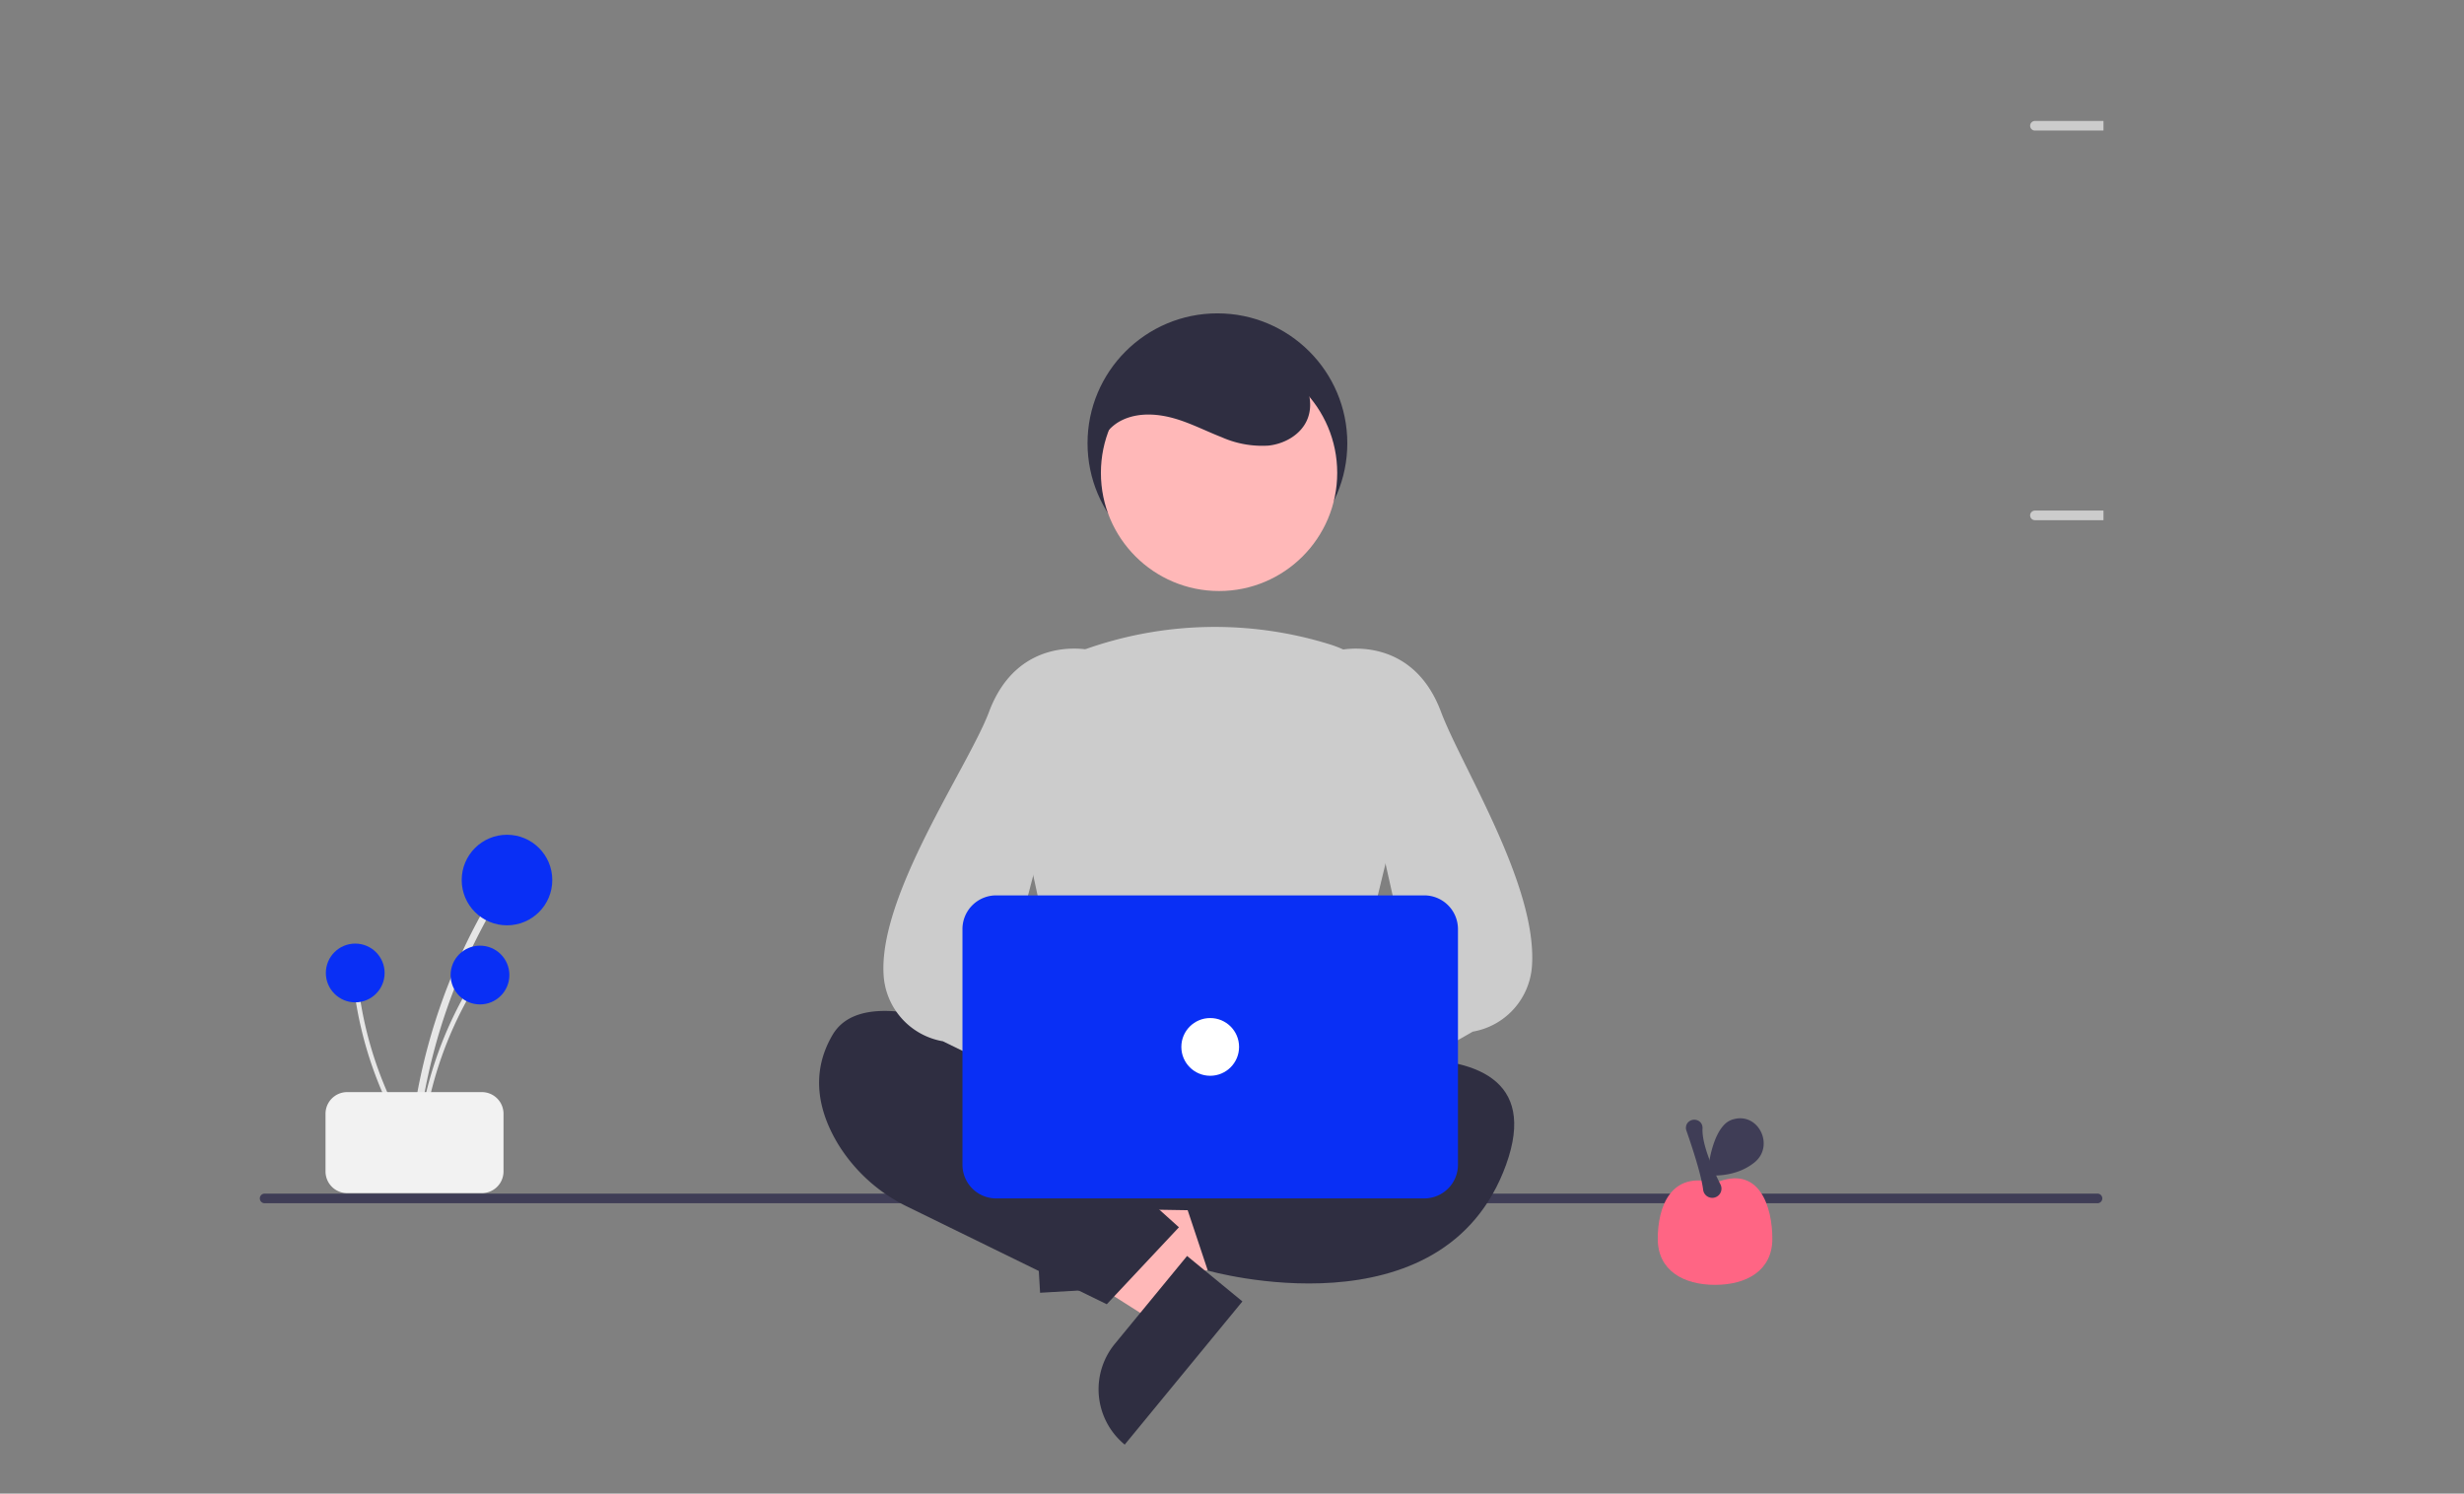 <?xml version="1.0" encoding="UTF-8" standalone="no"?>
<!-- Created with Inkscape (http://www.inkscape.org/) -->

<svg
   xmlns:dc="http://purl.org/dc/elements/1.1/"
   xmlns:cc="http://creativecommons.org/ns#"
   xmlns:rdf="http://www.w3.org/1999/02/22-rdf-syntax-ns#"
   xmlns:svg="http://www.w3.org/2000/svg"
   xmlns="http://www.w3.org/2000/svg"
   xmlns:sodipodi="http://sodipodi.sourceforge.net/DTD/sodipodi-0.dtd"
   xmlns:inkscape="http://www.inkscape.org/namespaces/inkscape"
   width="135.731mm"
   height="82.285mm"
   viewBox="0 0 135.731 82.285"
   version="1.1"
   id="svg8"
   inkscape:version="0.92.4 (5da689c313, 2019-01-14)"
   sodipodi:docname="drawing.svg">
  <rect x="0" y="0" width="135.731" height="82.285" fill="#808080" stroke="none"/>
  <defs
     id="defs2">
    <style
       id="style4779">.a{fill:#fff;stroke:#404040;stroke-width:3px;}.b{fill:#404040;}.c{fill:#e1e1e1;}.d{fill:#68caad;}.e{fill:#e18888;}.f{stroke:none;}.g{fill:none;}</style>
    <clipPath
       id="clipPath7393"
       clipPathUnits="userSpaceOnUse">
      <rect
         y="132.53"
         x="-3.484"
         height="298.651"
         width="386.725"
         id="rect7395"
         style="opacity:1;fill:#b0d7ff;fill-opacity:0.376;stroke:#591e1e;stroke-width:3.78;stroke-linejoin:bevel;stroke-miterlimit:4;stroke-dasharray:22.677, 7.559;stroke-dashoffset:0;stroke-opacity:1" />
    </clipPath>
    <style
       id="style1011">.a{fill:#fff;stroke:#404040;stroke-width:3px;}.b{fill:#404040;}.c{fill:#e1e1e1;}.d{fill:#68caad;}.e{fill:#e18888;}.f{stroke:none;}.g{fill:none;}</style>
    <clipPath
       id="clipPath7393-9"
       clipPathUnits="userSpaceOnUse">
      <rect
         y="132.53"
         x="-3.484"
         height="298.651"
         width="386.725"
         id="rect7395-7"
         style="opacity:1;fill:#b0d7ff;fill-opacity:0.376;stroke:#591e1e;stroke-width:3.78;stroke-linejoin:bevel;stroke-miterlimit:4;stroke-dasharray:22.677, 7.559;stroke-dashoffset:0;stroke-opacity:1" />
    </clipPath>
    <style
       id="style4779-5">.a{fill:#fff;stroke:#404040;stroke-width:3px;}.b{fill:#404040;}.c{fill:#e1e1e1;}.d{fill:#68caad;}.e{fill:#e18888;}.f{stroke:none;}.g{fill:none;}</style>
    <meshgradient
       y="0"
       x="0"
       gradientUnits="userSpaceOnUse"
       id="meshgradient4871"
       inkscape:collect="always">
      <meshrow
         id="meshrow4873">
        <meshpatch
           id="meshpatch4875">
          <stop
             id="stop4877"
             style="stop-color:#ffffff;stop-opacity:1"
             path="c 218.333,0  436.667,0  655,0" />
          <stop
             id="stop4879"
             style="stop-color:#000000;stop-opacity:1"
             path="c 0,137.893  0,275.786  0,413.679" />
          <stop
             id="stop4881"
             style="stop-color:#ffffff;stop-opacity:1"
             path="c -218.333,0  -436.667,0  -655,0" />
          <stop
             id="stop4883"
             style="stop-color:#000000;stop-opacity:1"
             path="c 0,-137.893  0,-275.786  0,-413.679" />
        </meshpatch>
      </meshrow>
    </meshgradient>
    <clipPath
       id="clipPath7393-3"
       clipPathUnits="userSpaceOnUse">
      <rect
         y="132.53"
         x="-3.484"
         height="298.651"
         width="386.725"
         id="rect7395-9"
         style="opacity:1;fill:#b0d7ff;fill-opacity:0.376;stroke:#591e1e;stroke-width:3.78;stroke-linejoin:bevel;stroke-miterlimit:4;stroke-dasharray:22.677, 7.559;stroke-dashoffset:0;stroke-opacity:1" />
    </clipPath>
  </defs>
  <sodipodi:namedview
     id="base"
     pagecolor="#ffffff"
     bordercolor="#666666"
     borderopacity="1.0"
     inkscape:pageopacity="0.0"
     inkscape:pageshadow="2"
     inkscape:zoom="0.35"
     inkscape:cx="-216.35712"
     inkscape:cy="84.071419"
     inkscape:document-units="mm"
     inkscape:current-layer="layer1"
     showgrid="false"
     inkscape:window-width="1855"
     inkscape:window-height="1057"
     inkscape:window-x="-8"
     inkscape:window-y="-8"
     inkscape:window-maximized="1" />
  <g
     inkscape:label="Layer 1"
     inkscape:groupmode="layer"
     id="layer1"
     transform="translate(-40.236,-88.792)">
    <g
       transform="translate(5.128,-5.116)"
       id="layer1-0"
       inkscape:label="Layer 1">
      <g
         clip-path="url(#clipPath7393-3)"
         style="fill:url(#meshgradient4871);fill-opacity:1"
         transform="matrix(0.265,0,0,0.265,49.42,63.869)"
         id="g4777">
        <path
           style="fill:#e6e6e6;fill-opacity:1"
           inkscape:connector-curvature="0"
           d="m 689.063,372.583 a 122.041,122.041 0 0 1 10.101,-38.517 q 2.28,-5.092 5.018,-9.961 a 0.744,0.744 0 0 0 -1.284,-0.75 123.729,123.729 0 0 0 -13.768,37.982 q -1.034,5.584 -1.554,11.246 c -0.088,0.952 1.399,0.946 1.486,0 z"
           transform="translate(-272.5,-243.16)"
           id="path4518" />
        <circle
           style="fill:#e6e6e6;fill-opacity:1"
           cx="435.282"
           cy="73.914"
           r="9.414"
           id="circle4520" />
        <path
           style="fill:#e6e6e6;fill-opacity:1"
           inkscape:connector-curvature="0"
           d="m 690.026,372.833 a 79.174,79.174 0 0 1 6.553,-24.988 q 1.479,-3.304 3.255,-6.462 a 0.483,0.483 0 0 0 -0.833,-0.487 80.268,80.268 0 0 0 -8.932,24.641 q -0.671,3.622 -1.008,7.296 c -0.057,0.618 0.908,0.614 0.964,0 z"
           transform="translate(-272.5,-243.16)"
           id="path4522" />
        <circle
           style="fill:#e6e6e6;fill-opacity:1"
           cx="429.67"
           cy="93.662"
           r="6.108"
           id="circle4524" />
        <path
           style="fill:#e6e6e6;fill-opacity:1"
           inkscape:connector-curvature="0"
           d="m 688.809,372.257 a 79.174,79.174 0 0 1 -10.202,-23.733 q -0.866,-3.515 -1.408,-7.097 a 0.483,0.483 0 0 0 -0.956,0.128 80.268,80.268 0 0 0 8.113,24.922 q 1.699,3.269 3.693,6.373 c 0.335,0.522 1.093,-0.074 0.76,-0.593 z"
           transform="translate(-272.5,-243.16)"
           id="path4526" />
        <circle
           style="fill:#e6e6e6;fill-opacity:1"
           cx="403.735"
           cy="93.233"
           r="6.108"
           id="circle4528" />
        <path
           inkscape:connector-curvature="0"
           d="m 670.059,377.66 v -12 a 4.505,4.505 0 0 1 4.5,-4.5 h 28 a 4.505,4.505 0 0 1 4.5,4.5 v 12 a 4.505,4.505 0 0 1 -4.5,4.5 h -28 a 4.505,4.505 0 0 1 -4.5,-4.5 z"
           transform="translate(-272.5,-243.16)"
           style="isolation:isolate;fill:#f2f2f2;fill-opacity:1"
           id="path4530" />
        <path
           inkscape:connector-curvature="0"
           d="m 701.559,301.16 h -12 a 4.505,4.505 0 0 1 -4.5,-4.5 v -49 a 4.505,4.505 0 0 1 4.5,-4.5 h 12 a 4.505,4.505 0 0 1 4.5,4.5 v 49 a 4.505,4.505 0 0 1 -4.5,4.5 z"
           transform="translate(-272.5,-243.16)"
           style="isolation:isolate;fill:#f2f2f2;fill-opacity:1"
           id="path4532" />
        <rect
           style="fill:#cccccc;fill-opacity:1"
           x="413.059"
           y="9.5"
           width="20"
           height="4"
           id="rect4534" />
        <rect
           style="fill:#cccccc;fill-opacity:1"
           x="413.059"
           y="40.5"
           width="20"
           height="4"
           id="rect4536" />
        <path
           inkscape:connector-curvature="0"
           d="m 731.559,301.16 h -12 a 4.505,4.505 0 0 1 -4.5,-4.5 v -49 a 4.505,4.505 0 0 1 4.5,-4.5 h 12 a 4.505,4.505 0 0 1 4.5,4.5 v 49 a 4.505,4.505 0 0 1 -4.5,4.5 z"
           transform="translate(-272.5,-243.16)"
           style="isolation:isolate;fill:#f2f2f2;fill-opacity:1"
           id="path4538" />
        <rect
           style="fill:#cccccc;fill-opacity:1"
           x="443.059"
           y="9.5"
           width="20"
           height="4"
           id="rect4540" />
        <rect
           style="fill:#cccccc;fill-opacity:1"
           x="443.059"
           y="40.5"
           width="20"
           height="4"
           id="rect4542" />
        <path
           inkscape:connector-curvature="0"
           d="m 761.559,301.16 h -12 a 4.505,4.505 0 0 1 -4.5,-4.5 v -49 a 4.505,4.505 0 0 1 4.5,-4.5 h 12 a 4.505,4.505 0 0 1 4.5,4.5 v 49 a 4.505,4.505 0 0 1 -4.5,4.5 z"
           transform="translate(-272.5,-243.16)"
           style="isolation:isolate;fill:#f2f2f2;fill-opacity:1"
           id="path4544" />
        <rect
           style="fill:#cccccc;fill-opacity:1"
           x="473.059"
           y="9.5"
           width="20"
           height="4"
           id="rect4546" />
        <rect
           style="fill:#cccccc;fill-opacity:1"
           x="473.059"
           y="40.5"
           width="20"
           height="4"
           id="rect4548" />
        <path
           inkscape:connector-curvature="0"
           d="m 777.559,382.16 h -12 a 4.505,4.505 0 0 1 -4.5,-4.5 v -49 a 4.505,4.505 0 0 1 4.5,-4.5 h 12 a 4.505,4.505 0 0 1 4.5,4.5 v 49 a 4.505,4.505 0 0 1 -4.5,4.5 z"
           transform="translate(-272.5,-243.16)"
           style="isolation:isolate;fill:#f2f2f2;fill-opacity:1"
           id="path4550" />
        <rect
           style="fill:#cccccc;fill-opacity:1"
           x="489.059"
           y="90.5"
           width="20"
           height="4"
           id="rect4552" />
        <rect
           style="fill:#cccccc;fill-opacity:1"
           x="489.059"
           y="121.5"
           width="20"
           height="4"
           id="rect4554" />
        <path
           inkscape:connector-curvature="0"
           d="m 807.559,382.16 h -12 a 4.505,4.505 0 0 1 -4.5,-4.5 v -49 a 4.505,4.505 0 0 1 4.5,-4.5 h 12 a 4.505,4.505 0 0 1 4.5,4.5 v 49 a 4.505,4.505 0 0 1 -4.5,4.5 z"
           transform="translate(-272.5,-243.16)"
           style="isolation:isolate;fill:#f2f2f2;fill-opacity:1"
           id="path4556" />
        <rect
           style="fill:#cccccc;fill-opacity:1"
           x="519.059"
           y="90.5"
           width="20"
           height="4"
           id="rect4558" />
        <rect
           style="fill:#cccccc;fill-opacity:1"
           x="519.059"
           y="121.5"
           width="20"
           height="4"
           id="rect4560" />
        <path
           inkscape:connector-curvature="0"
           d="m 837.559,382.16 h -12 a 4.505,4.505 0 0 1 -4.5,-4.5 v -49 a 4.505,4.505 0 0 1 4.5,-4.5 h 12 a 4.505,4.505 0 0 1 4.5,4.5 v 49 a 4.505,4.505 0 0 1 -4.5,4.5 z"
           transform="translate(-272.5,-243.16)"
           style="isolation:isolate;fill:#f2f2f2;fill-opacity:1"
           id="path4562" />
        <rect
           style="fill:#cccccc;fill-opacity:1"
           x="549.059"
           y="90.5"
           width="20"
           height="4"
           id="rect4564" />
        <rect
           style="fill:#cccccc;fill-opacity:1"
           x="549.059"
           y="121.5"
           width="20"
           height="4"
           id="rect4566" />
        <path
           inkscape:connector-curvature="0"
           d="m 698.559,463.16 h -12 a 4.505,4.505 0 0 1 -4.5,-4.5 v -49 a 4.505,4.505 0 0 1 4.5,-4.5 h 12 a 4.505,4.505 0 0 1 4.5,4.5 v 49 a 4.505,4.505 0 0 1 -4.5,4.5 z"
           transform="translate(-272.5,-243.16)"
           style="isolation:isolate;fill:#f2f2f2;fill-opacity:1"
           id="path4568" />
        <rect
           style="fill:#cccccc;fill-opacity:1"
           x="410.059"
           y="171.5"
           width="20"
           height="4"
           id="rect4570" />
        <rect
           style="fill:#cccccc;fill-opacity:1"
           x="410.059"
           y="202.5"
           width="20"
           height="4"
           id="rect4572" />
        <path
           inkscape:connector-curvature="0"
           d="m 728.559,463.16 h -12 a 4.505,4.505 0 0 1 -4.5,-4.5 v -49 a 4.505,4.505 0 0 1 4.5,-4.5 h 12 a 4.505,4.505 0 0 1 4.5,4.5 v 49 a 4.505,4.505 0 0 1 -4.5,4.5 z"
           transform="translate(-272.5,-243.16)"
           style="isolation:isolate;fill:#f2f2f2;fill-opacity:1"
           id="path4574" />
        <rect
           style="fill:#cccccc;fill-opacity:1"
           x="440.059"
           y="171.5"
           width="20"
           height="4"
           id="rect4576" />
        <rect
           style="fill:#cccccc;fill-opacity:1"
           x="440.059"
           y="202.5"
           width="20"
           height="4"
           id="rect4578" />
        <path
           inkscape:connector-curvature="0"
           d="m 758.559,463.16 h -12 a 4.505,4.505 0 0 1 -4.5,-4.5 v -49 a 4.505,4.505 0 0 1 4.5,-4.5 h 12 a 4.505,4.505 0 0 1 4.5,4.5 v 49 a 4.505,4.505 0 0 1 -4.5,4.5 z"
           transform="translate(-272.5,-243.16)"
           style="isolation:isolate;fill:#f2f2f2;fill-opacity:1"
           id="path4580" />
        <rect
           style="fill:#cccccc;fill-opacity:1"
           x="470.059"
           y="171.5"
           width="20"
           height="4"
           id="rect4582" />
        <rect
           style="fill:#cccccc;fill-opacity:1"
           x="470.059"
           y="202.5"
           width="20"
           height="4"
           id="rect4584" />
        <path
           inkscape:connector-curvature="0"
           d="m 791.559,301.16 h -12 a 4.505,4.505 0 0 1 -4.5,-4.5 v -49 a 4.505,4.505 0 0 1 4.5,-4.5 h 12 a 4.505,4.505 0 0 1 4.5,4.5 v 49 a 4.505,4.505 0 0 1 -4.5,4.5 z"
           transform="translate(-272.5,-243.16)"
           style="isolation:isolate;fill:#f2f2f2;fill-opacity:1"
           id="path4586" />
        <rect
           style="fill:#cccccc;fill-opacity:1"
           x="503.059"
           y="9.5"
           width="20"
           height="4"
           id="rect4588" />
        <rect
           style="fill:#cccccc;fill-opacity:1"
           x="503.059"
           y="40.5"
           width="20"
           height="4"
           id="rect4590" />
        <path
           inkscape:connector-curvature="0"
           d="m 821.559,301.16 h -12 a 4.505,4.505 0 0 1 -4.5,-4.5 v -49 a 4.505,4.505 0 0 1 4.5,-4.5 h 12 a 4.505,4.505 0 0 1 4.5,4.5 v 49 a 4.505,4.505 0 0 1 -4.5,4.5 z"
           transform="translate(-272.5,-243.16)"
           style="isolation:isolate;fill:#f2f2f2;fill-opacity:1"
           id="path4592" />
        <rect
           style="fill:#cccccc;fill-opacity:1"
           x="533.059"
           y="9.5"
           width="20"
           height="4"
           id="rect4594" />
        <rect
           style="fill:#cccccc;fill-opacity:1"
           x="533.059"
           y="40.5"
           width="20"
           height="4"
           id="rect4596" />
        <path
           inkscape:connector-curvature="0"
           d="m 851.559,301.16 h -12 a 4.505,4.505 0 0 1 -4.5,-4.5 v -49 a 4.505,4.505 0 0 1 4.5,-4.5 h 12 a 4.505,4.505 0 0 1 4.5,4.5 v 49 a 4.505,4.505 0 0 1 -4.5,4.5 z"
           transform="translate(-272.5,-243.16)"
           style="isolation:isolate;fill:#f2f2f2;fill-opacity:1"
           id="path4598" />
        <rect
           style="fill:#cccccc;fill-opacity:1"
           x="563.059"
           y="9.5"
           width="20"
           height="4"
           id="rect4600" />
        <rect
           style="fill:#cccccc;fill-opacity:1"
           x="563.059"
           y="40.5"
           width="20"
           height="4"
           id="rect4602" />
        <path
           inkscape:connector-curvature="0"
           d="m 881.559,301.16 h -12 a 4.505,4.505 0 0 1 -4.5,-4.5 v -49 a 4.505,4.505 0 0 1 4.5,-4.5 h 12 a 4.505,4.505 0 0 1 4.5,4.5 v 49 a 4.505,4.505 0 0 1 -4.5,4.5 z"
           transform="translate(-272.5,-243.16)"
           style="isolation:isolate;fill:#f2f2f2;fill-opacity:1"
           id="path4604" />
        <rect
           style="fill:#cccccc;fill-opacity:1"
           x="593.059"
           y="9.5"
           width="20"
           height="4"
           id="rect4606" />
        <rect
           style="fill:#cccccc;fill-opacity:1"
           x="593.059"
           y="40.5"
           width="20"
           height="4"
           id="rect4608" />
        <path
           style="fill:#cccccc;fill-opacity:1"
           inkscape:connector-curvature="0"
           d="m 926.5,302.66 h -285 a 1,1 0 0 1 0,-2 h 285 a 1,1 0 0 1 0,2 z"
           transform="translate(-272.5,-243.16)"
           id="path4610" />
        <path
           style="fill:#cccccc;fill-opacity:1"
           inkscape:connector-curvature="0"
           d="m 926.5,383.66 h -285 a 1,1 0 0 1 0,-2 h 285 a 1,1 0 0 1 0,2 z"
           transform="translate(-272.5,-243.16)"
           id="path4612" />
        <path
           style="fill:#cccccc;fill-opacity:1"
           inkscape:connector-curvature="0"
           d="m 926.5,464.66 h -285 a 1,1 0 0 1 0,-2 h 285 a 1,1 0 0 1 0,2 z"
           transform="translate(-272.5,-243.16)"
           id="path4614" />
        <path
           style="fill:#e6e6e6;fill-opacity:1"
           inkscape:connector-curvature="0"
           d="m 854.063,453.583 a 122.041,122.041 0 0 1 10.101,-38.517 q 2.28,-5.092 5.018,-9.961 a 0.744,0.744 0 0 0 -1.284,-0.75 123.729,123.729 0 0 0 -13.768,37.982 q -1.034,5.584 -1.554,11.246 c -0.088,0.952 1.399,0.946 1.486,0 z"
           transform="translate(-272.5,-243.16)"
           id="path4616" />
        <circle
           style="fill:#e6e6e6;fill-opacity:1"
           cx="600.282"
           cy="154.914"
           r="9.414"
           id="circle4618" />
        <path
           style="fill:#e6e6e6;fill-opacity:1"
           inkscape:connector-curvature="0"
           d="m 855.026,453.833 a 79.174,79.174 0 0 1 6.553,-24.988 q 1.479,-3.304 3.255,-6.462 a 0.483,0.483 0 0 0 -0.833,-0.487 80.268,80.268 0 0 0 -8.932,24.641 q -0.671,3.622 -1.008,7.296 c -0.057,0.618 0.908,0.614 0.964,0 z"
           transform="translate(-272.5,-243.16)"
           id="path4620" />
        <circle
           style="fill:#e6e6e6;fill-opacity:1"
           cx="594.67"
           cy="174.662"
           r="6.108"
           id="circle4622" />
        <path
           style="fill:#e6e6e6;fill-opacity:1"
           inkscape:connector-curvature="0"
           d="m 853.809,453.257 a 79.174,79.174 0 0 1 -10.202,-23.733 q -0.866,-3.515 -1.408,-7.097 a 0.483,0.483 0 0 0 -0.956,0.128 80.268,80.268 0 0 0 8.113,24.922 q 1.699,3.269 3.693,6.373 c 0.335,0.522 1.093,-0.074 0.76,-0.593 z"
           transform="translate(-272.5,-243.16)"
           id="path4624" />
        <circle
           style="fill:#e6e6e6;fill-opacity:1"
           cx="568.735"
           cy="174.233"
           r="6.108"
           id="circle4626" />
        <path
           inkscape:connector-curvature="0"
           d="m 835.059,458.66 v -12 a 4.505,4.505 0 0 1 4.5,-4.5 h 28 a 4.505,4.505 0 0 1 4.5,4.5 v 12 a 4.505,4.505 0 0 1 -4.5,4.5 h -28 a 4.505,4.505 0 0 1 -4.5,-4.5 z"
           transform="translate(-272.5,-243.16)"
           style="isolation:isolate;fill:#f2f2f2;fill-opacity:1"
           id="path4628" />
        <path
           style="fill:#3f3d56;fill-opacity:1"
           inkscape:connector-curvature="0"
           d="m 654.5,606.66 h -381 a 1,1 0 0 1 0,-2 h 381 a 1,1 0 0 1 0,2 z"
           transform="translate(-272.5,-243.16)"
           id="path4630" />
        <circle
           style="fill:#2f2e41;fill-opacity:1"
           cx="199.059"
           cy="205.5"
           r="27"
           id="circle4632" />
        <polygon
           style="fill:#ffb8b8;fill-opacity:1"
           points="220.612,376.067 173.405,378.826 172.69,366.588 219.556,358.003 "
           id="polygon4634" />
        <path
           style="fill:#2f2e41;fill-opacity:1"
           inkscape:connector-curvature="0"
           d="m 436.622,598.163 h 23.644 v 14.887 H 421.735 v 0 a 14.887,14.887 0 0 1 14.887,-14.887 z"
           transform="rotate(86.655,433.645,339.58)"
           id="path4636" />
        <polygon
           style="fill:#ffb8b8;fill-opacity:1"
           points="157.257,348.688 193.789,378.714 186.004,388.185 145.768,362.666 "
           id="polygon4638" />
        <path
           style="fill:#2f2e41;fill-opacity:1"
           inkscape:connector-curvature="0"
           d="m 454.39,629.787 h 23.644 v 14.887 h -38.531 v 0 a 14.887,14.887 0 0 1 14.887,-14.887 z"
           transform="rotate(-50.582,65.209,804.006)"
           id="path4640" />
        <path
           style="fill:#2f2e41;fill-opacity:1"
           inkscape:connector-curvature="0"
           d="m 443.887,577.83 -5.32,25.079 a 4,4 0 0 0 3.848,4.83 l 52.298,0.844 a 4,4 0 0 0 4.004,-4.695 l -4.575,-25.922 a 4,4 0 0 0 -3.939,-3.305 h -42.404 a 4,4 0 0 0 -3.913,3.17 z"
           transform="translate(-272.5,-243.16)"
           id="path4642" />
        <path
           style="fill:#2f2e41;fill-opacity:1"
           inkscape:connector-curvature="0"
           d="m 452.559,586.66 c 0,0 -51,-32 -61,-15 -5,8.5 -2.5,16.75 1.25,22.875 a 34.631,34.631 0 0 0 14.402,12.891 l 41.347,20.234 15,-16 -10,-9 z"
           transform="translate(-272.5,-243.16)"
           id="path4644" />
        <path
           style="fill:#2f2e41;fill-opacity:1"
           inkscape:connector-curvature="0"
           d="m 478.559,581.66 c 0,0 66,-19 53,17 -13,36 -62,22 -62,22 l -5,-15 17,-12 z"
           transform="translate(-272.5,-243.16)"
           id="path4646" />
        <circle
           style="fill:#ffb8b8;fill-opacity:1"
           cx="199.398"
           cy="211.665"
           r="24.561"
           id="circle4648" />
        <path
           style="fill:#cccccc;fill-opacity:1"
           inkscape:connector-curvature="0"
           d="m 473.185,585.629 a 131.994,131.994 0 0 1 -30.257,-3.986 l -0.292,-0.08 -13.706,-63.045 a 23.225,23.225 0 0 1 14.933,-26.943 80.46,80.46 0 0 1 51.3,-1.024 h 2.4e-4 a 23.47,23.47 0 0 1 15.635,27.765 l -15.308,63.195 -0.216,0.103 c -6.362,3.014 -14.317,4.017 -22.089,4.017 z"
           transform="translate(-272.5,-243.16)"
           id="path4650" />
        <path
           style="fill:#ffb8b8;fill-opacity:1"
           inkscape:connector-curvature="0"
           d="m 454.774,590.527 a 10.056,10.056 0 0 1 14.475,-5.312 l 26.987,-23.425 2.442,18.408 -26.001,19.422 a 10.11,10.11 0 0 1 -17.902,-9.094 z"
           transform="translate(-272.5,-243.16)"
           id="path4652" />
        <path
           style="fill:#cccccc;fill-opacity:1"
           inkscape:connector-curvature="0"
           d="m 480.512,595.636 a 4.534,4.534 0 0 1 -1.296,-0.19 4.453,4.453 0 0 1 -2.962,-2.816 l -3.257,-9.229 a 4.472,4.472 0 0 1 1.302,-4.902 l 36.769,-22.074 -14.494,-64.661 0.369,-0.089 c 0.15,-0.037 15,-3.417 21.086,12.811 4.261,11.365 20.031,36.077 18.919,52.776 a 14.885,14.885 0 0 1 -12.322,13.728 l -41.388,23.713 a 4.456,4.456 0 0 1 -2.724,0.935 z"
           transform="translate(-272.5,-243.16)"
           id="path4654" />
        <path
           style="fill:#ffb8b8;fill-opacity:1"
           inkscape:connector-curvature="0"
           d="m 484.636,588.333 a 10.056,10.056 0 0 0 -14.475,-5.312 l -26.986,-23.425 -2.442,18.408 26.001,19.422 a 10.11,10.11 0 0 0 17.902,-9.094 z"
           transform="translate(-272.5,-243.16)"
           id="path4656" />
        <path
           style="fill:#cccccc;fill-opacity:1"
           inkscape:connector-curvature="0"
           d="m 461.606,595.636 a 4.456,4.456 0 0 1 -2.724,-0.935 l -44.388,-21.713 a 14.885,14.885 0 0 1 -12.322,-13.728 c -1.113,-16.699 17.657,-43.411 21.919,-54.776 6.085,-16.228 20.936,-12.849 21.086,-12.811 l 0.369,0.089 -17.494,66.661 39.769,20.074 a 4.472,4.472 0 0 1 1.302,4.902 l -3.257,9.229 a 4.453,4.453 0 0 1 -2.962,2.816 4.535,4.535 0 0 1 -1.296,0.19 z"
           transform="translate(-272.5,-243.16)"
           id="path4658" />
        <path
           style="fill:#092ff5;fill-opacity:1"
           inkscape:connector-curvature="0"
           d="m 514.559,605.66 h -89 a 7.008,7.008 0 0 1 -7,-7 v -49 a 7.008,7.008 0 0 1 7,-7 h 89 a 7.008,7.008 0 0 1 7,7 v 49 a 7.008,7.008 0 0 1 -7,7 z"
           transform="translate(-272.5,-243.16)"
           id="path4660" />
        <circle
           style="fill:#ffffff;fill-opacity:1"
           cx="197.559"
           cy="331"
           r="6"
           id="circle4662" />
        <path
           style="fill:#2f2e41;fill-opacity:1"
           inkscape:connector-curvature="0"
           d="m 447.091,453.826 c -1.456,-3.692 0.933,-8.092 4.476,-9.881 3.543,-1.789 7.818,-1.448 11.608,-0.27 3.185,0.991 6.17,2.526 9.277,3.738 a 20.762,20.762 0 0 0 9.753,1.737 c 3.314,-0.374 6.613,-2.233 7.969,-5.28 1.406,-3.159 0.45,-7.013 -1.715,-9.709 a 18.799,18.799 0 0 0 -8.612,-5.535 c -7.308,-2.574 -15.748,-2.65 -22.532,1.093 -6.784,3.742 -11.394,11.71 -9.992,19.33"
           transform="translate(-272.5,-243.16)"
           id="path4664" />
        <path
           style="fill:#e6e6e6;fill-opacity:1"
           inkscape:connector-curvature="0"
           d="M 305.162,594.979 A 122.042,122.042 0 0 1 315.263,556.461 q 2.28,-5.092 5.018,-9.961 a 0.744,0.744 0 0 0 -1.284,-0.75 123.728,123.728 0 0 0 -13.768,37.982 q -1.034,5.584 -1.554,11.246 c -0.088,0.952 1.399,0.946 1.486,0 z"
           transform="translate(-272.5,-243.16)"
           id="path4666" />
        <circle
           style="fill:#092ff5;fill-opacity:1"
           cx="51.381"
           cy="296.31"
           r="9.414"
           id="circle4668" />
        <path
           style="fill:#e6e6e6;fill-opacity:1"
           inkscape:connector-curvature="0"
           d="m 306.125,595.229 a 79.174,79.174 0 0 1 6.553,-24.988 q 1.479,-3.304 3.255,-6.462 a 0.483,0.483 0 0 0 -0.833,-0.487 80.269,80.269 0 0 0 -8.932,24.641 q -0.671,3.622 -1.008,7.296 c -0.057,0.618 0.908,0.614 0.964,0 z"
           transform="translate(-272.5,-243.16)"
           id="path4670" />
        <circle
           style="fill:#092ff5;fill-opacity:1"
           cx="45.769"
           cy="316.058"
           r="6.108"
           id="circle4672" />
        <path
           style="fill:#e6e6e6;fill-opacity:1"
           inkscape:connector-curvature="0"
           d="m 304.908,594.652 a 79.174,79.174 0 0 1 -10.202,-23.733 q -0.866,-3.515 -1.408,-7.097 a 0.483,0.483 0 0 0 -0.956,0.128 80.268,80.268 0 0 0 8.113,24.922 q 1.699,3.269 3.693,6.373 c 0.335,0.522 1.093,-0.074 0.76,-0.593 z"
           transform="translate(-272.5,-243.16)"
           id="path4674" />
        <circle
           style="fill:#092ff5;fill-opacity:1"
           cx="19.835"
           cy="315.629"
           r="6.108"
           id="circle4676" />
        <path
           inkscape:connector-curvature="0"
           d="m 286.159,600.056 v -12 a 4.505,4.505 0 0 1 4.5,-4.5 h 28 a 4.505,4.505 0 0 1 4.5,4.5 v 12 a 4.505,4.505 0 0 1 -4.5,4.5 h -28 a 4.505,4.505 0 0 1 -4.5,-4.5 z"
           transform="translate(-272.5,-243.16)"
           style="isolation:isolate;fill:#f2f2f2;fill-opacity:1"
           id="path4678" />
        <path
           style="fill:#ff6584;fill-opacity:1"
           inkscape:connector-curvature="0"
           d="m 586.909,614.061 c 0,6.577 -5.332,9.567 -11.909,9.567 -6.577,0 -11.909,-2.99 -11.909,-9.567 0,-6.577 2.646,-14.251 11.909,-11.605 9.262,-3.97 11.909,5.028 11.909,11.605 z"
           transform="translate(-272.5,-243.16)"
           id="path4680" />
        <path
           style="fill:#3f3d56;fill-opacity:1"
           inkscape:connector-curvature="0"
           d="m 574.42,605.537 a 1.904,1.904 0 0 1 -1.891,-1.659 c -0.394,-3.281 -2.568,-9.708 -3.484,-12.318 l -2.5e-4,-10e-4 a 1.703,1.703 0 0 1 0.22,-1.566 1.787,1.787 0 0 1 2.663,-0.192 1.705,1.705 0 0 1 0.468,1.276 c -0.179,3.351 2.263,8.765 3.735,11.694 a 1.908,1.908 0 0 1 -1.51,2.756 1.763,1.763 0 0 1 -0.202,0.011 z"
           transform="translate(-272.5,-243.16)"
           id="path4682" />
        <path
           style="fill:#3f3d56;fill-opacity:1"
           inkscape:connector-curvature="0"
           d="m 583.232,598.146 c 4.134,-3.383 0.891,-10.308 -4.283,-8.978 a 4.178,4.178 0 0 0 -1.864,0.994 c -3.174,2.998 -3.666,10.669 -3.666,10.669 0,0 5.605,0.759 9.813,-2.685 z"
           transform="translate(-272.5,-243.16)"
           id="path4684" />
      </g>
    </g>
  </g>
</svg>
